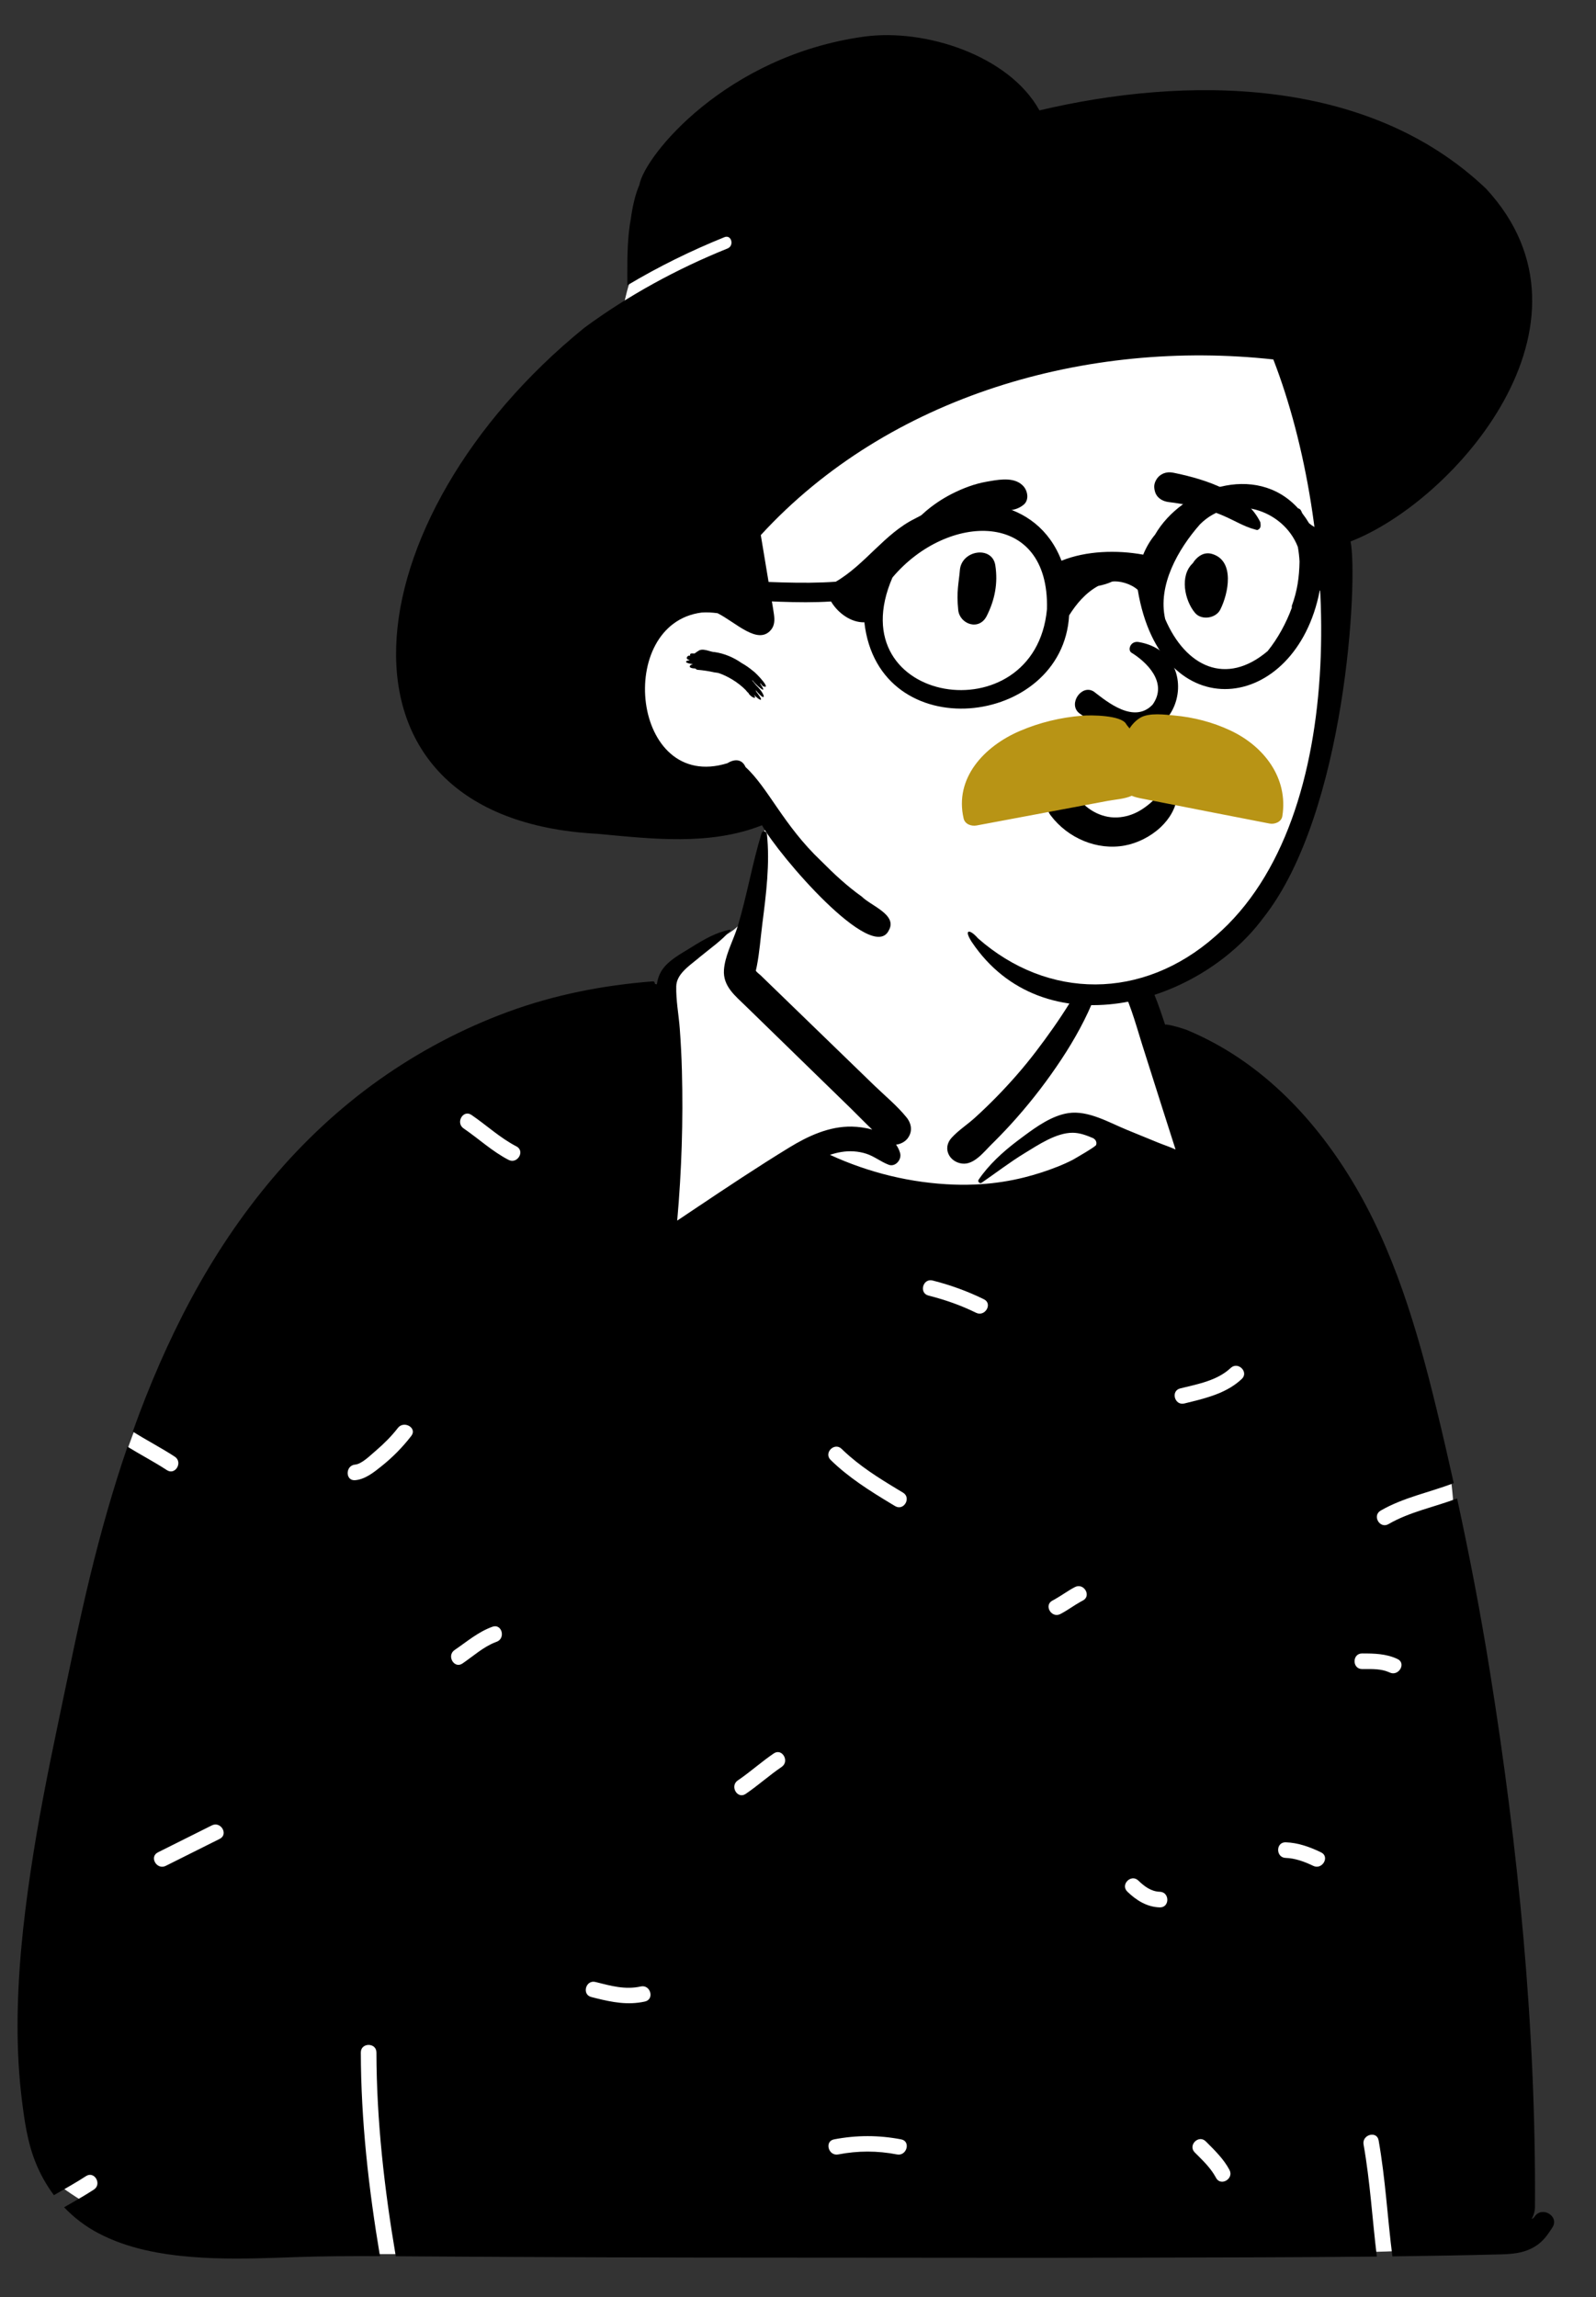 <svg width="818" height="1177" viewBox="0 0 818 1177" fill="none" xmlns="http://www.w3.org/2000/svg">
<rect x="0" y="0" width="818" height="1177" fill="#333333" stroke="none"/>
<path fill-rule="evenodd" clip-rule="evenodd" d="M96.774 1152.91C158.006 1154.63 215.849 1156.52 276.963 1152.91C374.759 1146.86 661.757 1157.77 724.842 1152.91C729.603 1152.55 745.975 1157.77 746.316 1152.91C749.089 1119.1 750.887 777.068 742.648 753.533C734.409 729.999 693.741 616.865 641.922 564.111C627.473 549.859 605.485 544.338 593.339 527.868C582.867 509.909 583.68 499.368 573.338 489.919C568.85 485.819 558.266 484.156 550.401 478.465C542.493 470.606 549.98 453.306 546.734 442.362C540.044 415.036 515.397 397.505 488.458 393.374C451.016 384.415 411.488 392.886 393.554 422.296C386.878 433.244 390.431 446.551 382.22 464.093C382.806 477.35 367.329 480.553 358.078 485.806L339.707 504.373C283.107 536.219 216.523 553.416 166.93 596.202C124.766 638.975 82.828 688.413 64.12 746.283C60.247 762.052 58.983 778.35 57.378 794.463C52.796 841.551 40.037 887.254 29.057 933.121C16.537 990.91 4.866 1052.26 21.741 1110.59C26.605 1122.94 85.699 1152.33 96.774 1152.91Z" fill="white"/>
<path fill-rule="evenodd" clip-rule="evenodd" d="M390.309 427.005C390.799 425.404 392.91 425.854 393.07 427.375C394.66 442.455 392.66 458.215 390.74 473.195C389.82 480.425 389.289 487.945 387.889 495.074C387.709 495.835 387.539 496.604 387.379 497.365C387.839 498.184 389.2 499.104 389.849 499.734L392.672 502.479L398.329 507.955C409.4 518.675 420.469 529.404 431.539 540.125L447.789 555.875C453.36 561.274 459.69 566.445 464.579 572.465C467.23 575.734 467.829 579.744 465.219 583.244C463.929 584.974 461.61 586.234 459.259 586.494C460.179 587.774 460.889 589.224 461.339 590.835C462.259 594.115 458.94 598.144 455.41 596.774C451.4 595.234 448.089 592.474 444.009 591.154C439.889 589.814 435.41 589.555 431.139 590.274C429.179 590.604 427.259 591.095 425.389 591.715C445.4 600.925 467.049 606.215 489.129 606.974C493.629 607.125 498.12 607.064 502.589 606.765C510.11 606.274 517.579 605.135 524.919 603.295C530.69 601.845 536.4 600.024 541.94 597.824C544.66 596.744 547.349 595.555 549.95 594.205L550.178 594.07C550.766 593.703 561.631 587.541 561.82 586.615C562.009 585.689 562.01 585.367 561.656 584.561C561.302 583.754 560.322 583.199 560.322 583.199C556.965 581.764 553.487 580.428 549.82 580.404C541.379 580.354 532.169 586.595 525.19 590.845C517.52 595.515 510.469 600.974 503.089 606.035C502.919 606.154 502.73 606.205 502.549 606.205C501.77 606.205 501.049 605.244 501.549 604.494C506.838 596.706 513.978 590.222 521.445 584.561L524.455 582.305C531.294 577.204 539.294 571.555 547.61 570.324C557.799 568.824 568.44 575.175 577.53 578.894L593.629 585.484C596.499 586.654 599.62 587.654 602.509 588.984L595.763 567.875C592.392 557.32 589.029 546.761 585.7 536.195L585.054 534.125C581.737 523.4 578.693 512.243 573.169 502.445C571.849 500.095 570.339 497.885 568.849 495.654C567.299 493.345 566.719 490.795 564.77 488.734C560.91 484.644 555.379 482.244 550.099 480.675C548.809 480.295 549.19 478.595 550.4 478.465C555.818 477.894 560.985 479.158 565.881 481.443L567.916 482.414C572.547 484.605 577.061 486.642 580.499 490.574C588.338 499.554 592.409 510.861 596.15 522.019L597.15 525.015C598.549 524.555 608.059 527.455 609.249 528.144C644.9 543.215 672.36 571.274 692.44 604.154C714.44 640.184 726.419 681.354 736.309 722.095C739.361 734.668 742.28 747.28 745.084 759.92C732.591 764.727 719.313 767.242 707.618 774.014C703.163 776.593 707.187 783.509 711.655 780.922C722.609 774.58 735.086 772.237 746.811 767.783C753.168 797.046 758.823 826.469 763.559 856.015C778.11 946.695 787.299 1038.85 786.719 1130.77C786.709 1132.81 786.11 1135.07 784.999 1137.02C785.65 1136.71 786.16 1136.32 786.45 1135.87C790.139 1130.07 799.389 1135.45 795.679 1141.27L795.137 1142.11C792.353 1146.4 789.754 1149.68 784.86 1152.1C779.929 1154.55 774.589 1154.96 769.15 1155.1C750.66 1155.58 732.157 1155.9 713.648 1156.13C711.11 1136.33 710.078 1116.34 706.581 1096.66C705.682 1091.6 697.971 1093.74 698.867 1098.79C702.244 1117.79 703.325 1137.09 705.682 1156.22C666.112 1156.65 626.52 1156.65 586.98 1156.77C533.395 1156.92 479.817 1156.81 426.234 1156.78L403.27 1156.77C341.37 1156.77 279.469 1156.57 217.57 1156.16L202.849 1156.06C196.993 1121.54 193.007 1086.72 192.933 1051.64C192.922 1046.5 184.922 1046.49 184.933 1051.64C185.007 1086.68 188.949 1121.5 194.751 1156.02C180.095 1155.95 165.446 1156 150.789 1156.52L143.329 1156.79C128.403 1157.3 113.447 1157.62 98.549 1156.43C82.009 1155.1 65.28 1152.06 50.45 1144.27C43.771 1140.75 37.89 1136.26 32.864 1130.97C37.973 1128 43.155 1125.15 48.104 1121.91C52.395 1119.11 48.392 1112.18 44.066 1115.01C38.733 1118.5 33.127 1121.54 27.636 1124.76C23.66 1119.46 20.397 1113.57 17.919 1107.22C14.009 1097.18 12.499 1086.39 11.189 1075.77C9.64 1063.27 8.999 1050.65 8.999 1038.06C8.999 1011.56 11.789 985.135 15.68 958.955C19.401 933.874 24.319 908.995 29.518 884.196L30.229 880.814C35.359 856.434 40.249 831.984 46.129 807.774C51.566 785.387 57.849 763.105 65.337 741.254C72.002 745.375 78.977 748.98 85.538 753.273C89.859 756.101 93.872 749.177 89.576 746.366C82.576 741.785 75.11 737.978 68.046 733.502C76.419 710.104 86.247 687.252 98.03 665.365C121.629 621.535 153.43 582.324 194.16 553.385C214.549 538.904 236.919 527.055 260.41 518.434C284.36 509.635 309.179 504.814 334.559 502.835C335.284 502.778 335.69 503.448 335.661 504.069L335.65 504.184L336.65 504.345C337.02 501.835 337.78 499.404 339.23 497.175C342.53 492.095 348.789 488.835 353.789 485.715L354.974 484.978C360.923 481.29 367.201 477.658 374.12 476.365C374.36 476.324 374.509 476.574 374.349 476.765C369.786 481.996 363.952 485.993 358.605 490.418L357.376 491.443C352.945 495.09 346.764 499.229 346.599 505.324C346.41 512.505 347.879 519.974 348.41 527.135C348.94 534.274 349.309 541.404 349.499 548.564C350.19 574.215 349.36 599.875 347.089 625.425L357.128 618.704C372.752 608.245 388.428 597.816 404.429 588.024C414.11 582.095 424.99 577.024 436.589 577.255C439.839 577.314 443.509 577.785 447.03 578.785C443.24 575.195 439.61 571.375 435.9 567.765C429.789 561.814 423.679 555.865 417.57 549.925L399.953 532.765L382.329 515.604C376.87 510.274 370.469 505.365 371.049 496.965C371.52 490.265 374.929 483.595 377.259 477.135C377.589 476.205 377.889 475.285 378.169 474.375C382.87 458.755 385.539 442.564 390.309 427.005ZM618 1097.2C614.356 1093.55 608.698 1099.21 612.344 1102.86L614.272 1104.78C617.492 1107.99 620.684 1111.3 622.912 1115.27L623.239 1115.87C625.64 1120.43 632.548 1116.39 630.146 1111.83C627.177 1106.2 622.454 1101.66 618 1097.2ZM461.868 1096.17C450.267 1093.96 439.086 1093.96 427.485 1096.17C422.434 1097.14 424.573 1104.85 429.612 1103.89C439.758 1101.95 449.594 1101.95 459.741 1103.89C464.772 1104.85 466.927 1097.14 461.868 1096.17ZM305.196 1015.53C300.204 1014.27 298.074 1021.98 303.07 1023.24L305.53 1023.86C313.891 1025.93 321.854 1027.47 330.54 1025.55C335.499 1024.45 333.494 1016.93 328.61 1017.79L328.413 1017.83C320.376 1019.61 312.972 1017.5 305.196 1015.53ZM583.441 963.567C579.747 959.976 574.084 965.627 577.784 969.223C582.401 973.713 587.842 977.125 594.436 977.307C599.509 977.449 599.581 969.687 594.663 969.319L594.436 969.307C590.017 969.184 586.496 966.538 583.441 963.567ZM112.616 942.201C117.222 939.898 113.175 932.996 108.579 935.294L80.931 949.117V949.117C76.325 951.42 80.372 958.324 84.968 956.025L112.616 942.201V942.201ZM658.948 943.964C653.798 943.819 653.802 951.819 658.948 951.964C663.787 952.099 668.746 953.932 673.057 956.025C677.669 958.265 681.73 951.369 677.095 949.117C671.459 946.381 665.272 944.14 658.948 943.964ZM400.616 905.338C404.85 902.461 400.852 895.525 396.578 898.43C390.746 902.392 385.462 907.075 379.723 911.157L378.146 912.254C373.912 915.131 377.91 922.065 382.184 919.162C388.545 914.839 394.255 909.659 400.616 905.338ZM698.116 847.195C692.968 847.193 692.96 855.193 698.116 855.195L699.092 855.192C703.341 855.168 707.82 855.051 711.771 856.749L712.225 856.953C716.857 859.135 720.922 852.24 716.263 850.046C710.47 847.318 704.413 847.198 698.116 847.195ZM253.836 841.48L254.508 841.228C259.318 839.501 257.244 831.767 252.381 833.515C245.053 836.148 239.352 841.121 232.995 845.437C228.759 848.314 232.757 855.248 237.032 852.346C242.509 848.626 247.606 843.916 253.836 841.48V841.48ZM553.904 820.668L554.983 820.09C559.563 817.733 555.52 810.828 550.946 813.182C547.315 815.05 544.066 817.536 540.504 819.516L539.425 820.094C534.846 822.45 538.888 829.355 543.463 827.002C547.094 825.133 550.343 822.647 553.904 820.668V820.668ZM432.201 743.18L431.377 742.384C427.695 738.779 422.034 744.432 425.72 748.041C434.926 757.051 445.81 763.892 456.789 770.506L458.786 771.706C463.211 774.361 467.238 767.447 462.824 764.798L459.893 763.036C450.132 757.15 440.484 751.073 432.201 743.18V743.18ZM210.819 735.711C213.921 731.683 207.175 727.741 204.022 731.534L203.911 731.673C200.682 735.865 196.85 739.66 192.846 743.124L192.093 743.769C189.709 745.797 185.37 750.142 182.021 750.428C176.929 750.861 176.883 758.865 182.021 758.428C187.203 757.987 191.662 754.34 195.577 751.215C201.275 746.668 206.372 741.483 210.819 735.711ZM636.432 706.568C640.149 703.076 634.658 697.518 630.908 700.793L630.776 700.912C623.829 707.438 613.836 709.189 604.893 711.402C599.898 712.64 602.014 720.356 607.02 719.117L611.094 718.111C620.233 715.831 629.403 713.174 636.432 706.568ZM477.996 656.107C473.004 654.838 470.874 662.552 475.87 663.821C484.355 665.977 492.392 668.764 500.257 672.634C504.861 674.898 508.919 668.002 504.295 665.726C495.833 661.562 487.132 658.429 477.996 656.107ZM559.719 487.465C559.599 487.105 559.98 486.695 560.349 486.824C569.327 490.171 564.554 501.93 561.765 508.968L561.259 510.255C556.889 521.535 550.78 532.515 544.12 542.615C537.15 553.185 529.41 563.305 521.03 572.805C517.394 576.929 513.624 580.935 509.726 584.822L508.259 586.274C504.32 590.145 499.24 596.945 493.129 596.195C486.549 595.404 482.879 588.375 487.679 583.035C491.07 579.255 495.77 576.244 499.559 572.805C503.32 569.404 506.96 565.895 510.509 562.285C517.77 554.875 524.65 547.045 530.94 538.795C537.023 530.817 542.845 522.618 548.138 514.094L549.19 512.385C553.219 505.755 562.52 496.005 559.719 487.465ZM241.64 571.263C237.378 568.349 233.372 575.279 237.602 578.17C245.38 583.486 252.223 589.926 260.642 594.298C265.15 596.64 269.159 589.929 264.84 587.478L264.68 587.391C256.267 583.02 249.414 576.575 241.64 571.263Z" fill="black"/>
<path fill-rule="evenodd" clip-rule="evenodd" d="M683.581 283.192C683.183 260.79 682.743 237.94 679.413 215.756C676.157 194.068 667.2 174.464 651.808 158.715C619.115 125.262 571.725 117.091 527.613 109.603L452.194 96.8C429.185 92.895 404.638 86.653 381.391 92.191C369.936 94.92 360.208 101.26 351.317 108.761C342.747 115.991 333.533 123.755 327.726 133.482C321.909 143.223 319.908 154.61 318.017 165.627C315.884 178.048 314.227 190.566 313.05 203.114C310.691 228.254 310.369 253.583 312.08 278.775C312.909 290.994 314.228 303.178 315.912 315.308C316.747 321.323 317.691 327.323 318.757 333.302C319.071 335.065 319.31 337.017 319.632 338.989C317.253 345.755 315.901 352.762 316.01 359.739C316.331 380.291 333.678 393.23 351.166 400.177C361.306 404.205 371.907 406.942 381.87 411.442C392.351 416.175 399.485 423.848 406.651 432.601C420.318 449.295 435.741 464.299 453.352 476.817C490.69 503.358 537.982 515.911 583.286 506.383C594.156 504.097 605.122 500.547 614.893 495.198C625.209 489.551 632.966 481.368 639.48 471.693C651.575 453.732 660.249 433.507 666.811 412.926C673.504 391.932 678.255 370.9 680.846 349.009C683.428 327.189 683.972 305.147 683.581 283.192V283.192Z" fill="white"/>
<path fill-rule="evenodd" clip-rule="evenodd" d="M442.911 18.764C474.121 14.471 517.198 28.424 532.741 56.558C606.947 39.064 700.54 38.491 761.701 96.728C825.52 165.81 745.36 256.895 692.207 277.431C696.077 296.238 690.043 416.723 647.348 470.466C613.464 516.002 534.557 537.017 498.044 482.628L497.759 482.179C493.848 475.898 497.217 476.099 501.232 480.772C536.986 512.214 585.599 512.751 623.06 479.569C693.268 418.919 686.029 270.209 652.621 184.178C557.491 173.73 455.637 202.563 389.932 274.172L394.375 300.92C395.132 305.477 395.992 310.03 396.648 314.603C397.068 317.533 397.115 320.447 395.085 322.819C388.382 330.649 377.085 318.883 367.79 314.203C365.046 313.817 362.297 313.668 359.601 313.858C314.943 319.61 323.742 406.24 372.824 391.055C376.948 388.486 380.491 389.27 382.091 392.998C393.79 403.714 401.504 422.826 420.941 441.234C427.799 448.139 434.04 453.916 441.754 459.455C446.285 464.037 459.957 468.709 455.623 476.55C447.427 494.392 399.096 438.347 390.551 422.848C363.778 433.42 334.108 429.829 306.363 427.245C159.993 419.635 179.533 265.345 299.509 167.934C322.093 151.308 347.01 137.745 372.911 127.308C376.447 125.883 374.902 120.077 371.316 121.522C354.178 128.429 337.471 136.65 321.545 146.165L321.521 140.476C321.498 130.895 321.648 120.92 323.312 112.166C324.144 106.1 325.543 99.621 327.697 94.747C330.36 79.804 372.075 28.512 442.911 18.764ZM357.648 333.746C359.908 331.599 364.127 334.159 366.139 334.095C371.284 334.799 376.172 336.972 379.984 339.654C382.501 341.064 384.265 342.388 385.739 343.606L385.779 343.595C385.768 343.595 385.754 343.606 385.742 343.609L385.881 343.703C388.027 345.228 395.884 353.817 390.92 351.507C390.55 351.026 390.171 350.564 389.789 350.111C389.748 350.173 389.691 350.234 389.623 350.293L389.902 350.707C394.121 357.054 386.837 350.367 385.716 348.591C385.663 348.634 385.603 348.663 385.544 348.694L387.003 350.471C387.207 350.723 387.368 350.924 387.501 351.094L387.809 351.392C392.687 356.186 392.839 360.501 387.172 353.412C387.395 353.746 387.574 354.1 387.599 354.414L387.935 354.843C392.384 360.576 388.765 358.54 386.554 356.091L386.369 355.881L386.407 355.938C388.464 359.107 384.383 356.883 383.661 355.188L383.631 355.111C382.845 354.47 382.361 353.751 382.196 353.569L382.165 353.538C378.339 349.618 372.793 346.301 368.082 344.794C367.399 344.664 366.708 344.56 366.01 344.486C363.177 343.854 360.313 343.421 357.419 343.187C357.065 343.145 356.706 342.885 356.438 342.549C352.062 342.402 353.413 340.608 355.228 340.275L355.26 340.27L354.9 340.239C352.091 339.965 350.173 338.957 353.013 338.339L353.373 338.267C353.329 338.198 353.29 338.129 353.252 338.06C350.82 337.793 352.407 335.429 353.757 336.001C353.189 334.144 355.785 335.071 356.109 334.795C356.356 334.521 356.663 334.279 356.84 334.266C357.622 333.714 357.243 333.764 357.648 333.746ZM372.528 303.681L371.958 304.014C371.497 304.283 371.023 304.462 370.547 304.567C371.219 304.853 371.883 305.162 372.54 305.492C372.53 305.088 372.522 304.686 372.522 304.283L372.528 303.681Z" fill="black"/>
<path fill-rule="evenodd" clip-rule="evenodd" d="M555.587 430.927C548.864 428.184 542.866 423.61 538.481 417.766C536.957 415.735 536.561 413.59 536.881 411.628C537.241 409.422 538.546 407.422 540.326 406.081C542.112 404.736 544.345 404.072 546.504 404.41C548.381 404.704 550.248 405.732 551.727 407.862L552.035 408.288C554.642 411.815 558.04 414.709 561.91 416.574C565.641 418.372 569.814 419.211 574.132 418.723C582.356 417.794 588.024 413.347 594.049 407.307C594.796 406.544 595.543 405.758 596.294 404.959C596.768 404.235 597.426 403.769 598.157 403.525C598.968 403.253 599.886 403.269 600.726 403.562C601.537 403.845 602.262 404.381 602.747 405.095C603.209 405.773 603.471 406.611 603.386 407.574C602.835 413.834 599.562 419.42 594.914 423.806C589.752 428.677 582.909 432.047 576.466 433.229C569.368 434.531 562.136 433.598 555.587 430.927V430.927ZM579.814 334.367C587.366 338.957 598.872 349.661 590.748 361.04C581.186 371.073 567.418 359.569 560.634 354.366C554.343 350.334 547.275 360.705 553.112 365.413C602.136 401.708 622.031 335.568 583.634 328.971C579.406 328.244 577.836 332.947 579.814 334.367ZM491.963 292.147C492.798 281.79 508.57 279.439 510.139 289.687C511.544 298.867 509.89 307.3 505.755 315.565C501.804 323.461 491.874 319.777 491.123 312.587C490.116 302.949 491.444 298.589 491.963 292.147ZM612.027 287.562C614.226 284.682 617.401 282.716 621.205 283.827C633.09 287.3 629.587 304.173 625.413 312.386C623.145 316.846 615.814 317.977 612.501 314.05C607.101 307.646 604.515 294.857 611.38 288.549C611.566 288.223 611.773 287.894 612.027 287.562ZM505.588 246.831L507.465 246.502C513.273 245.498 520.494 244.533 524.603 249.202C526.782 251.678 527.532 256.28 524.603 258.65C519.451 262.82 513.755 261.204 507.581 261.557C502.493 261.849 497.603 262.691 492.702 264.092C481.95 267.165 473.189 272.775 464.006 278.935C462.801 279.743 461.571 278.202 462.146 277.075C467.447 266.692 477.72 258.163 488.01 252.964C493.502 250.189 499.512 247.887 505.588 246.831ZM601.193 242.18L602.63 242.474C618.267 245.742 638.583 252.272 645.988 267.631C646.271 269.803 645.972 270.268 645.73 270.573L645.649 270.674C645.45 270.933 645.29 271.291 644.349 271.587C644.087 271.525 643.824 271.459 643.557 271.389C640.163 270.499 637.477 269.274 634.877 268.002L632.058 266.614C628.788 265.01 625.488 263.465 621.992 262.324C614.53 259.89 606.854 258.176 599.06 257.26C597.37 257.062 595.744 256.492 594.46 255.514C593.242 254.587 592.311 253.303 591.887 251.596C591.337 249.387 591.495 247.714 592.68 245.721C593.572 244.225 594.847 243.187 596.311 242.592C597.804 241.984 599.503 241.841 601.193 242.18Z" fill="black"/>
<path fill-rule="evenodd" clip-rule="evenodd" d="M630.53 374.241C621.479 370.009 611.751 367.49 601.757 366.597C597.435 366.21 588.945 364.989 584.348 367.808C582.198 369.128 580.381 370.972 578.94 373.224C578.378 372.447 577.638 371.785 577.17 370.945C574.653 366.423 559.205 366.329 554.541 366.713C543.481 367.623 532.716 370.22 522.578 374.586C504.377 382.426 489.087 398.715 493.895 419.395C494.575 422.324 497.856 423.463 500.559 422.957C518.778 419.542 536.997 416.126 555.217 412.711C559.446 411.919 563.676 411.126 567.905 410.333C571.73 409.616 576.418 409.389 580.048 407.739C581.508 408.363 583.134 408.759 584.87 409.103C606.791 413.457 628.74 417.681 650.675 421.97C653.305 422.485 656.755 421.151 657.227 418.237C660.375 398.793 647.992 382.405 630.53 374.241" fill="#B89415"/>
<path fill-rule="evenodd" clip-rule="evenodd" d="M662.09 311.432C659.262 319.128 654.958 327.14 649.695 333.617C628.401 351.649 607.71 341.665 597.204 317.226C593.212 299.955 603.811 281.351 615.042 268.646C631.262 252.389 657.733 260.921 665.191 280.247C665.644 282.751 665.918 285.249 666.049 287.739C665.894 295.83 664.919 302.745 662.09 310.432M457.41 295.911C485.462 262.544 537.942 260.76 536.603 312.115C530.577 377.119 429.106 361.164 457.41 295.911ZM670.913 268.076C669.93 266.411 668.839 264.8 667.648 263.259C667.208 262.997 666.955 260.673 665.337 260.501C643.71 236.642 605.717 250.179 591.989 273.953C589.482 276.959 587.437 280.478 585.929 284.196C572.403 281.715 556.634 282.197 544.054 287.306C531.58 254.734 493.815 251.826 468.928 265.743C453.449 273.356 443.412 289.299 428.358 298.057C392.969 300.604 354.988 292.675 320.238 301.552C292.832 307.25 315.742 321.127 320.338 311.866C353.101 302.186 391.916 310.366 425.933 308.185C429.47 314.168 436.253 319.064 443.013 318.855C450.314 383.576 544.698 372.844 547.954 315.311C551.647 309.472 556.24 303.884 562.814 300.246C565.331 299.725 567.762 299.048 569.984 298C573.782 297.464 579.634 299.074 583.128 302.236C595.097 374.052 664.052 365.688 676.375 302.774C676.62 302.524 677.305 301.586 677.831 300.081C682.049 294.504 692.375 292.431 690.725 283.016C689.256 273.599 677.364 273.711 670.913 268.076Z" fill="black"/>
</svg>
